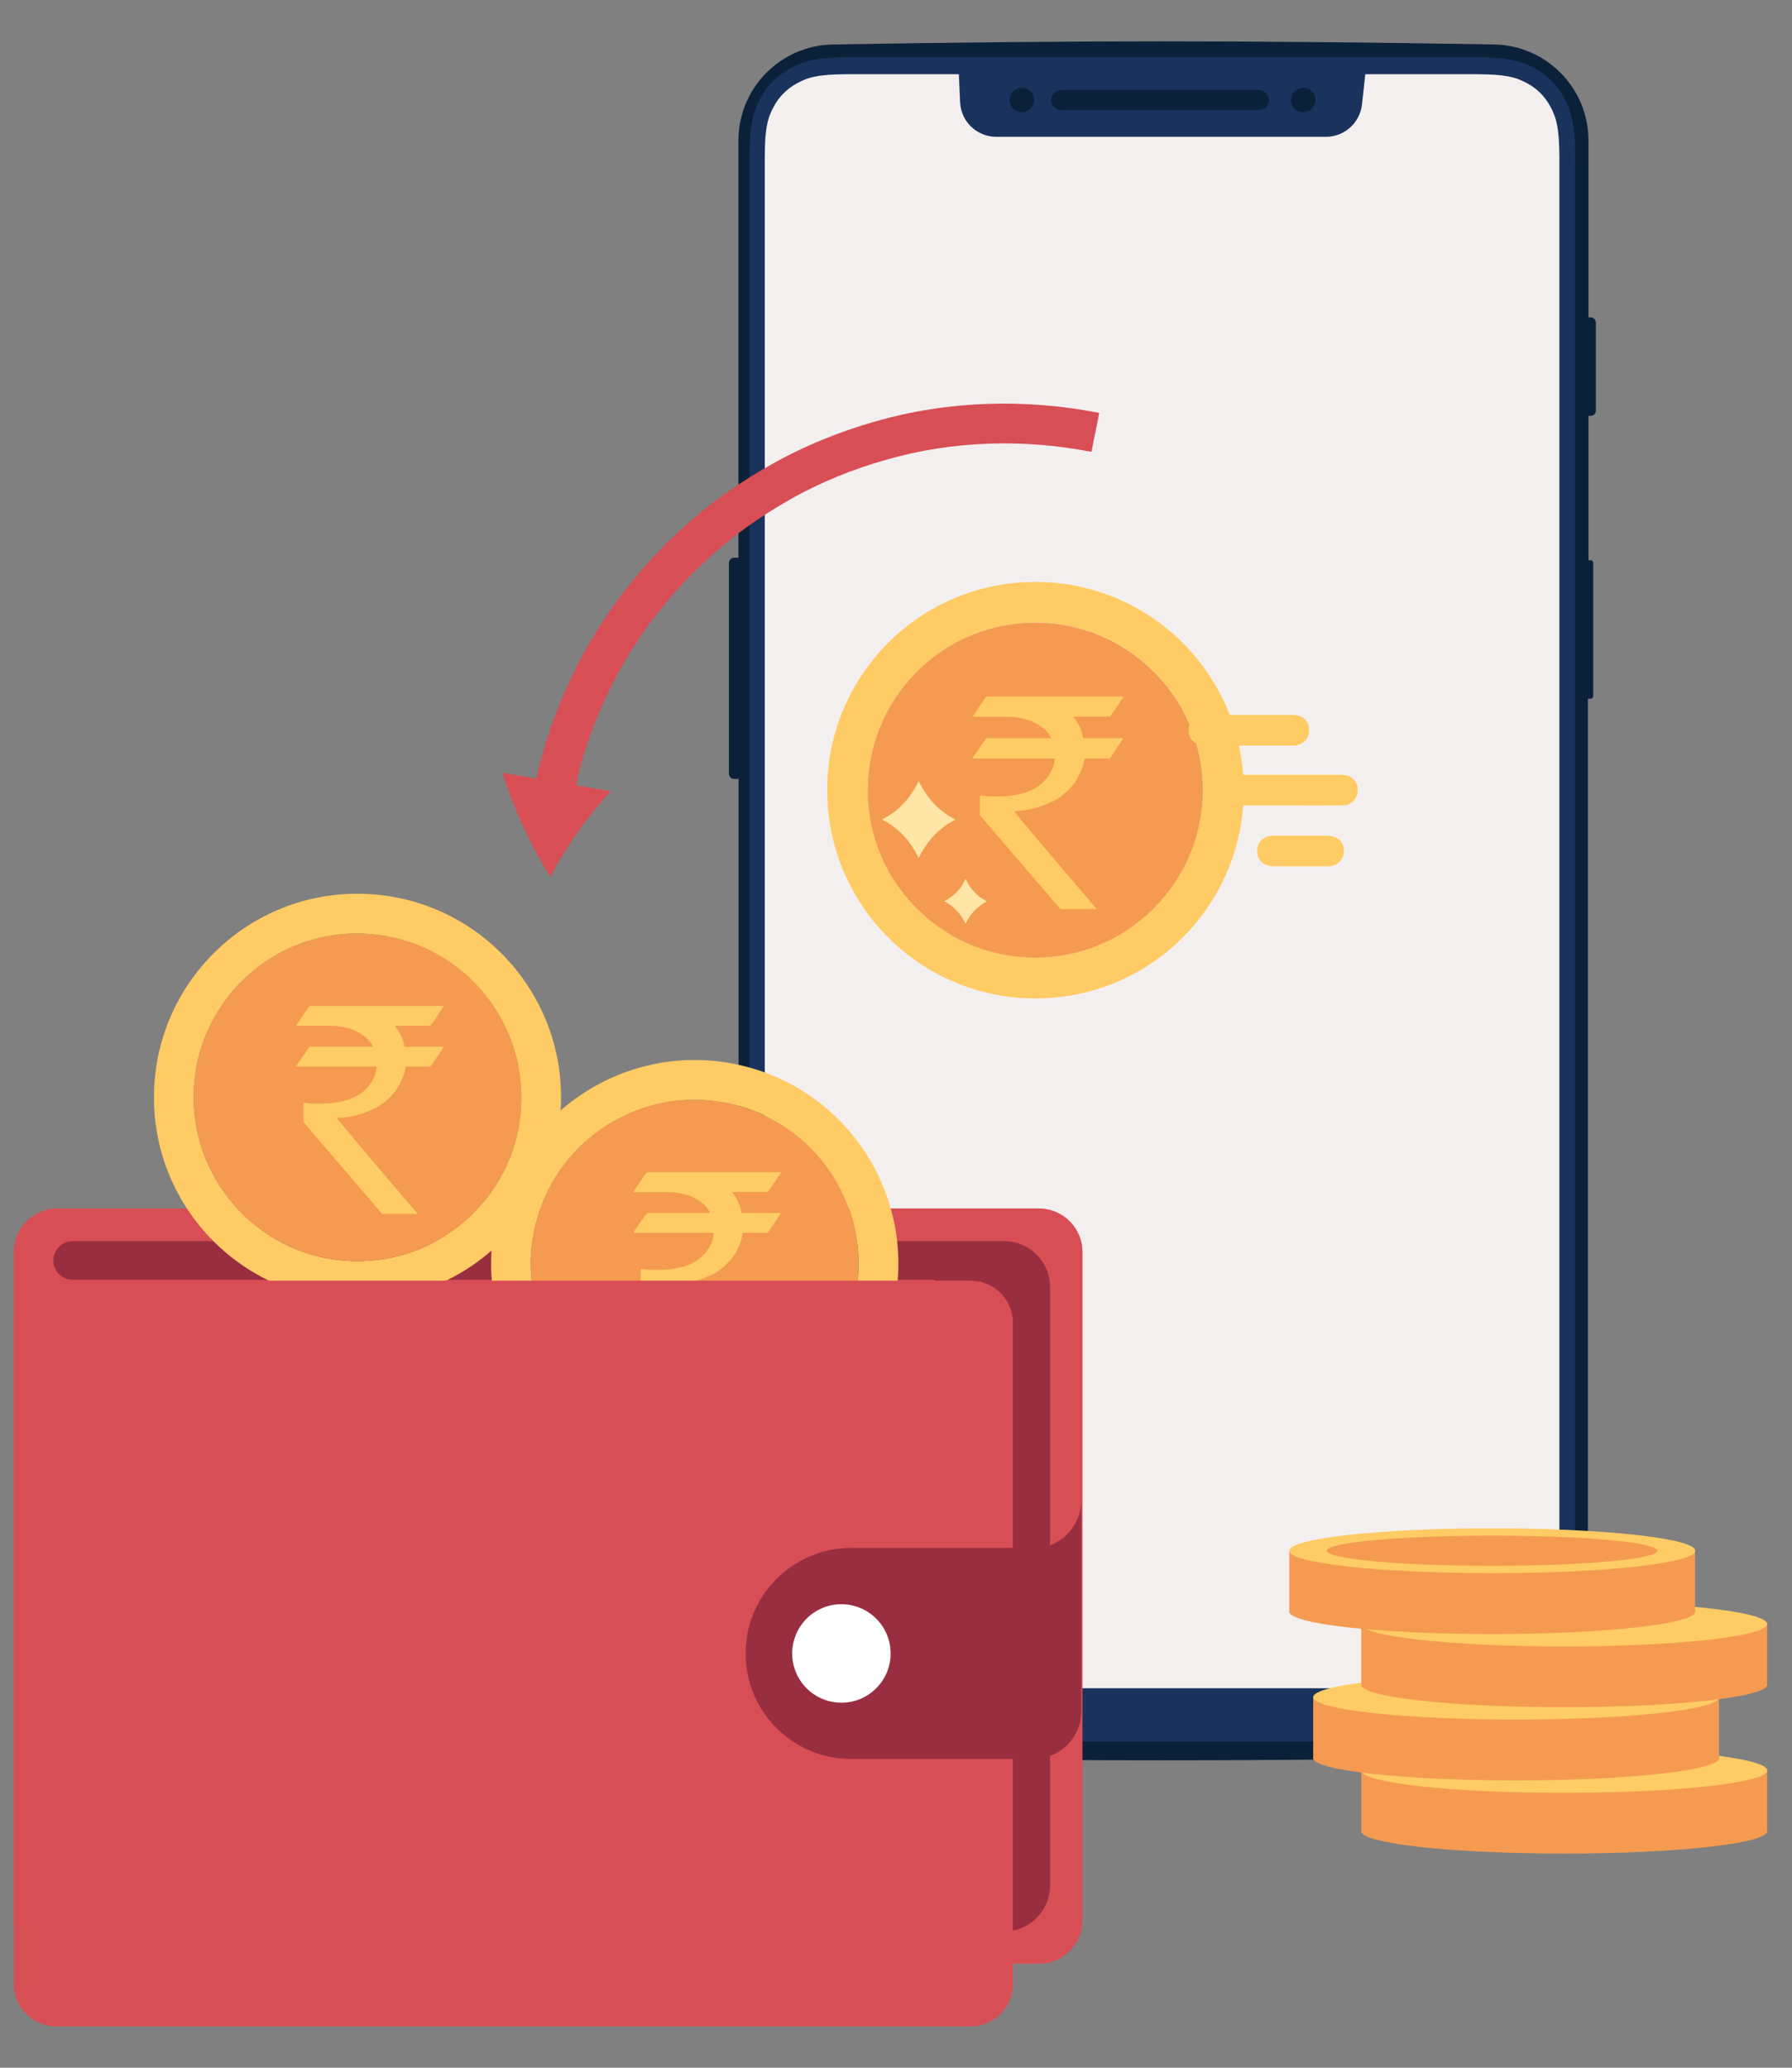 <svg width="26" height="30" viewBox="0 0 26 30" fill="none" xmlns="http://www.w3.org/2000/svg">
<rect x="0" y="0" width="26" height="30" fill="#808080" stroke="none"/>
<path fill-rule="evenodd" clip-rule="evenodd" d="M10.714 11.301H10.652C10.609 11.301 10.576 11.266 10.576 11.224V8.168C10.576 8.125 10.611 8.092 10.652 8.092H10.714V2.039C10.714 1.278 11.323 0.659 12.084 0.645C13.848 0.615 15.445 0.6 16.881 0.6C18.316 0.6 19.913 0.615 21.677 0.645C22.438 0.659 23.047 1.278 23.047 2.039V4.604H23.077C23.121 4.604 23.154 4.639 23.154 4.681V5.957C23.154 6.001 23.119 6.034 23.077 6.034H23.047V8.128H23.077C23.099 8.128 23.116 8.145 23.116 8.167V10.099C23.116 10.121 23.099 10.138 23.077 10.138H23.039V24.095C23.039 24.852 22.435 25.471 21.677 25.49C20.178 25.523 18.578 25.54 16.877 25.54C15.177 25.54 13.576 25.523 12.078 25.49C11.32 25.473 10.716 24.854 10.716 24.095V11.301H10.714Z" fill="#0B2139"/>
<path fill-rule="evenodd" clip-rule="evenodd" d="M11.459 25.101C11.656 25.21 11.841 25.266 12.38 25.266H21.35C21.889 25.266 22.074 25.208 22.271 25.101C22.448 25.004 22.593 24.859 22.69 24.682C22.799 24.485 22.855 24.298 22.855 23.761V2.334C22.855 1.795 22.797 1.61 22.69 1.413C22.593 1.236 22.448 1.091 22.271 0.994C22.074 0.886 21.889 0.829 21.35 0.829H12.38C11.841 0.829 11.656 0.887 11.459 0.994C11.282 1.091 11.136 1.236 11.04 1.413C10.931 1.61 10.874 1.797 10.874 2.334V23.761C10.874 24.3 10.933 24.485 11.04 24.682C11.136 24.859 11.282 25.004 11.459 25.101Z" fill="#19335D"/>
<path d="M22.491 1.54C22.415 1.401 22.301 1.286 22.163 1.211C22.004 1.124 21.857 1.077 21.427 1.077H19.809L19.761 1.516C19.731 1.783 19.506 1.985 19.237 1.985H14.456C14.174 1.985 13.943 1.765 13.93 1.483L13.912 1.077H12.294C11.864 1.077 11.717 1.124 11.559 1.211C11.42 1.288 11.305 1.401 11.23 1.54C11.143 1.698 11.096 1.845 11.096 2.276V23.295C11.096 23.726 11.143 23.873 11.23 24.031C11.306 24.17 11.42 24.285 11.559 24.36C11.717 24.447 11.864 24.494 12.294 24.494H21.427C21.857 24.494 22.004 24.447 22.163 24.36C22.301 24.283 22.416 24.17 22.491 24.031C22.578 23.873 22.625 23.726 22.625 23.295V2.276C22.623 1.845 22.578 1.698 22.491 1.54Z" fill="#F4EFEF"/>
<path d="M14.825 1.628C14.923 1.628 15.002 1.549 15.002 1.451C15.002 1.354 14.923 1.274 14.825 1.274C14.727 1.274 14.648 1.354 14.648 1.451C14.648 1.549 14.727 1.628 14.825 1.628Z" fill="#0B2139"/>
<path d="M18.907 1.628C19.005 1.628 19.084 1.549 19.084 1.451C19.084 1.354 19.005 1.274 18.907 1.274C18.809 1.274 18.73 1.354 18.73 1.451C18.73 1.549 18.809 1.628 18.907 1.628Z" fill="#0B2139"/>
<path d="M18.266 1.597H15.396C15.316 1.597 15.251 1.531 15.251 1.451C15.251 1.371 15.316 1.306 15.396 1.306H18.266C18.346 1.306 18.411 1.371 18.411 1.451C18.411 1.531 18.346 1.597 18.266 1.597Z" fill="#0B2139"/>
<path d="M19.75 26.568C19.75 26.748 21.068 26.893 22.695 26.893C24.322 26.893 25.641 26.747 25.641 26.568C25.641 26.565 25.641 26.561 25.639 26.558V25.677H19.751V26.555C19.75 26.561 19.75 26.565 19.75 26.568Z" fill="#F49B51"/>
<path d="M19.75 25.687C19.75 25.867 21.068 26.012 22.695 26.012C24.322 26.012 25.641 25.867 25.641 25.687C25.641 25.506 24.322 25.361 22.695 25.361C21.068 25.36 19.75 25.506 19.75 25.687Z" fill="#FFCB64"/>
<path d="M19.052 25.507C19.052 25.687 20.37 25.832 21.997 25.832C23.625 25.832 24.943 25.685 24.943 25.507C24.943 25.503 24.943 25.5 24.941 25.497V24.616H19.053V25.493C19.053 25.498 19.052 25.502 19.052 25.507Z" fill="#F49B51"/>
<path d="M19.053 24.624C19.053 24.804 20.372 24.949 21.999 24.949C23.626 24.949 24.944 24.804 24.944 24.624C24.944 24.444 23.626 24.298 21.999 24.298C20.372 24.298 19.053 24.444 19.053 24.624Z" fill="#FFCB64"/>
<path d="M19.749 24.443C19.749 24.624 21.067 24.769 22.695 24.769C24.322 24.769 25.64 24.622 25.64 24.443C25.64 24.44 25.64 24.437 25.639 24.433V23.552H19.751V24.43C19.749 24.437 19.749 24.44 19.749 24.443Z" fill="#F49B51"/>
<path d="M22.693 23.888C24.32 23.888 25.639 23.742 25.639 23.562C25.639 23.383 24.32 23.237 22.693 23.237C21.066 23.237 19.748 23.383 19.748 23.562C19.748 23.742 21.066 23.888 22.693 23.888Z" fill="#FFCB64"/>
<path d="M18.705 23.382C18.705 23.562 20.023 23.708 21.65 23.708C23.277 23.708 24.596 23.561 24.596 23.382C24.596 23.379 24.596 23.375 24.594 23.372V22.491H18.706V23.37C18.705 23.374 18.705 23.377 18.705 23.382Z" fill="#F49B51"/>
<path d="M21.65 22.825C23.277 22.825 24.596 22.679 24.596 22.499C24.596 22.32 23.277 22.174 21.65 22.174C20.023 22.174 18.705 22.32 18.705 22.499C18.705 22.679 20.023 22.825 21.65 22.825Z" fill="#FFCB64"/>
<path d="M21.65 22.718C22.975 22.718 24.048 22.62 24.048 22.499C24.048 22.378 22.975 22.28 21.65 22.28C20.326 22.28 19.252 22.378 19.252 22.499C19.252 22.62 20.326 22.718 21.65 22.718Z" fill="#F49B51"/>
<path d="M15.073 28.492H0.833C0.484 28.492 0.2 28.21 0.2 27.86V18.165C0.2 17.816 0.482 17.533 0.833 17.533H15.073C15.422 17.533 15.706 17.815 15.706 18.165V27.86C15.704 28.21 15.422 28.492 15.073 28.492Z" fill="#D84E55"/>
<path d="M15.235 18.672V27.356C15.235 27.723 14.937 28.022 14.569 28.022H13.565V18.569H1.056C0.901 18.569 0.774 18.444 0.774 18.289C0.774 18.133 0.9 18.007 1.056 18.007H14.569C14.937 18.007 15.235 18.305 15.235 18.672Z" fill="#992E40"/>
<path d="M10.828 15.476C9.25 15.063 7.637 16.007 7.223 17.586C6.809 19.163 7.753 20.779 9.332 21.191C10.909 21.605 12.525 20.66 12.937 19.081C13.351 17.504 12.406 15.89 10.828 15.476ZM12.38 18.936C12.219 19.55 11.829 20.066 11.28 20.386C10.732 20.707 10.092 20.795 9.477 20.635C8.209 20.303 7.448 19.001 7.78 17.733C7.94 17.119 8.331 16.603 8.88 16.282C9.409 15.974 10.023 15.88 10.617 16.019C10.639 16.024 10.661 16.029 10.681 16.035C11.929 16.361 12.685 17.626 12.395 18.874C12.39 18.894 12.385 18.914 12.38 18.936Z" fill="#FFCB64"/>
<path d="M12.395 18.873C12.389 18.894 12.384 18.914 12.38 18.936C12.219 19.55 11.829 20.066 11.28 20.386C10.732 20.707 10.091 20.795 9.477 20.635C8.209 20.303 7.448 19.001 7.78 17.733C7.94 17.119 8.331 16.603 8.88 16.282C9.409 15.974 10.023 15.88 10.617 16.019C10.639 16.024 10.661 16.029 10.681 16.035C11.929 16.361 12.685 17.624 12.395 18.873Z" fill="#F49B51"/>
<path d="M9.387 17.007H11.332V17.01C11.216 17.187 11.153 17.28 11.138 17.294H10.617C10.689 17.377 10.738 17.479 10.762 17.599H11.317C11.323 17.601 11.327 17.603 11.327 17.608C11.203 17.793 11.14 17.886 11.136 17.886H10.776C10.768 17.982 10.723 18.097 10.639 18.232C10.529 18.369 10.422 18.455 10.322 18.497C10.133 18.587 9.953 18.632 9.781 18.632V18.636C9.781 18.649 10.172 19.111 10.951 20.024H10.435C9.676 19.14 9.296 18.694 9.296 18.691V18.422L9.299 18.412C9.366 18.422 9.446 18.425 9.536 18.425C9.961 18.425 10.227 18.287 10.33 18.012C10.347 17.971 10.355 17.93 10.355 17.886H9.199C9.194 17.886 9.19 17.883 9.19 17.878C9.319 17.693 9.384 17.599 9.386 17.599H10.304V17.596C10.252 17.489 10.15 17.407 9.998 17.347C9.89 17.312 9.793 17.296 9.708 17.296H9.194V17.285C9.319 17.099 9.382 17.007 9.387 17.007Z" fill="#FFCB64"/>
<path d="M5.267 12.968C3.636 12.923 2.28 14.21 2.235 15.84C2.189 17.471 3.476 18.829 5.107 18.873C6.737 18.918 8.096 17.631 8.139 16.001C8.184 14.37 6.897 13.013 5.267 12.968ZM7.563 15.986C7.547 16.62 7.283 17.21 6.821 17.646C6.36 18.083 5.758 18.314 5.122 18.297C3.812 18.262 2.775 17.167 2.81 15.855C2.827 15.221 3.091 14.63 3.551 14.195C3.995 13.774 4.574 13.544 5.183 13.544C5.205 13.544 5.227 13.544 5.25 13.546C6.539 13.581 7.563 14.64 7.563 15.922C7.563 15.942 7.563 15.964 7.563 15.986Z" fill="#FFCB64"/>
<path d="M7.564 15.92C7.564 15.942 7.564 15.964 7.564 15.986C7.547 16.62 7.283 17.21 6.821 17.646C6.36 18.083 5.758 18.314 5.122 18.297C3.812 18.262 2.774 17.167 2.811 15.855C2.827 15.221 3.091 14.63 3.551 14.195C3.995 13.774 4.575 13.544 5.184 13.544C5.205 13.544 5.227 13.544 5.25 13.546C6.54 13.579 7.564 14.639 7.564 15.92Z" fill="#F49B51"/>
<path d="M4.494 14.594H6.438V14.597C6.323 14.774 6.26 14.867 6.245 14.881H5.726C5.797 14.964 5.846 15.066 5.871 15.186H6.425C6.432 15.188 6.435 15.19 6.435 15.194C6.312 15.38 6.248 15.473 6.245 15.473H5.884C5.876 15.568 5.831 15.684 5.747 15.819C5.637 15.956 5.53 16.042 5.43 16.084C5.242 16.174 5.062 16.219 4.89 16.219V16.223C4.89 16.236 5.28 16.698 6.059 17.611H5.544C4.784 16.727 4.404 16.281 4.404 16.278V16.009L4.407 15.999C4.474 16.009 4.554 16.012 4.644 16.012C5.07 16.012 5.335 15.874 5.439 15.598C5.455 15.558 5.464 15.517 5.464 15.473H4.307C4.302 15.473 4.299 15.47 4.299 15.465C4.427 15.28 4.492 15.186 4.494 15.186H5.41V15.183C5.359 15.076 5.257 14.994 5.105 14.934C4.996 14.899 4.9 14.883 4.815 14.883H4.301V14.873C4.426 14.685 4.489 14.594 4.494 14.594Z" fill="#FFCB64"/>
<path d="M14.082 29.4H0.814C0.475 29.4 0.202 29.126 0.202 28.788V19.193C0.202 18.854 0.475 18.581 0.814 18.581H14.084C14.422 18.581 14.696 18.854 14.696 19.193V28.788C14.694 29.125 14.421 29.4 14.082 29.4Z" fill="#D84E55"/>
<path d="M15.688 21.768V24.826C15.688 25.21 15.377 25.52 14.993 25.52H12.348C11.502 25.52 10.818 24.834 10.818 23.99C10.818 23.567 10.99 23.183 11.267 22.907C11.544 22.63 11.926 22.458 12.35 22.458H14.995C15.015 22.458 15.034 22.458 15.053 22.461C15.407 22.431 15.688 22.132 15.688 21.768Z" fill="#992E40"/>
<path d="M12.208 24.704C12.602 24.704 12.922 24.384 12.922 23.99C12.922 23.595 12.602 23.275 12.208 23.275C11.813 23.275 11.494 23.595 11.494 23.99C11.494 24.384 11.813 24.704 12.208 24.704Z" fill="white"/>
<path d="M15.949 5.991L15.836 6.556C14.853 6.364 13.822 6.393 12.859 6.67C12.375 6.807 11.907 6.995 11.472 7.242C11.034 7.489 10.622 7.78 10.255 8.122C9.886 8.462 9.554 8.843 9.275 9.258C8.997 9.675 8.766 10.124 8.591 10.593C8.546 10.71 8.509 10.83 8.469 10.95C8.436 11.071 8.399 11.191 8.371 11.313C8.364 11.346 8.354 11.378 8.348 11.411L7.765 11.369C7.78 11.304 7.795 11.241 7.81 11.177C7.84 11.044 7.882 10.914 7.917 10.782C7.96 10.652 8.002 10.523 8.049 10.395C8.241 9.882 8.491 9.393 8.797 8.938C9.102 8.484 9.462 8.068 9.863 7.698C10.264 7.326 10.712 7.007 11.19 6.74C11.665 6.471 12.176 6.264 12.702 6.114C13.753 5.812 14.878 5.78 15.949 5.991Z" fill="#D84E55"/>
<path d="M8.862 11.48C8.531 11.833 8.234 12.251 7.985 12.721C7.702 12.272 7.465 11.765 7.29 11.213L7.792 11.298C7.795 11.268 7.802 11.238 7.807 11.207L7.812 11.186L7.815 11.168L8.396 11.207C8.391 11.224 8.389 11.243 8.384 11.261L8.379 11.294L8.376 11.313C8.371 11.341 8.364 11.368 8.361 11.394L8.862 11.48Z" fill="#D84E55"/>
<path d="M12.003 11.546C12.048 13.215 13.436 14.53 15.105 14.485C16.774 14.44 18.089 13.052 18.044 11.383C17.999 9.714 16.61 8.399 14.942 8.444C13.271 8.489 11.956 9.877 12.003 11.546ZM12.59 11.463C12.59 10.153 13.636 9.068 14.955 9.033C14.978 9.033 15 9.031 15.023 9.031C15.648 9.031 16.238 9.267 16.694 9.697C17.166 10.144 17.435 10.747 17.453 11.396C17.49 12.736 16.429 13.856 15.088 13.893C14.439 13.911 13.822 13.674 13.351 13.227C12.879 12.78 12.61 12.177 12.592 11.528C12.59 11.508 12.59 11.486 12.59 11.463Z" fill="#FFCB64"/>
<path d="M12.59 11.463C12.59 11.484 12.59 11.508 12.59 11.529C12.609 12.179 12.877 12.783 13.35 13.228C13.82 13.676 14.438 13.911 15.087 13.894C16.427 13.857 17.488 12.738 17.452 11.398C17.433 10.748 17.165 10.144 16.692 9.699C16.237 9.268 15.646 9.033 15.022 9.033C14.998 9.033 14.977 9.033 14.954 9.034C13.637 9.068 12.59 10.152 12.59 11.463Z" fill="#F49B51"/>
<path d="M14.313 10.106H16.3V10.109C16.183 10.29 16.117 10.386 16.102 10.398H15.571C15.644 10.483 15.693 10.588 15.719 10.71H16.285C16.292 10.712 16.295 10.713 16.295 10.718C16.168 10.909 16.103 11.004 16.102 11.004H15.735C15.726 11.102 15.679 11.219 15.594 11.358C15.481 11.496 15.372 11.586 15.271 11.628C15.077 11.72 14.893 11.767 14.716 11.767V11.77C14.716 11.783 15.115 12.257 15.913 13.19H15.386C14.608 12.286 14.219 11.83 14.219 11.827V11.551L14.223 11.541C14.291 11.551 14.373 11.556 14.464 11.556C14.9 11.556 15.17 11.414 15.277 11.132C15.294 11.091 15.302 11.049 15.302 11.004H14.121C14.116 11.004 14.112 11.001 14.112 10.995C14.242 10.805 14.309 10.71 14.313 10.71H15.251V10.707C15.197 10.598 15.092 10.513 14.938 10.453C14.828 10.418 14.728 10.4 14.641 10.4H14.116V10.39C14.244 10.201 14.309 10.106 14.313 10.106Z" fill="#FFCB64"/>
<path d="M13.862 11.892C13.615 12.017 13.446 12.209 13.329 12.449C13.214 12.209 13.044 12.015 12.797 11.89C13.044 11.765 13.214 11.573 13.329 11.332C13.446 11.573 13.615 11.766 13.862 11.892Z" fill="#FFE6A6"/>
<path d="M14.319 13.078C14.175 13.152 14.077 13.262 14.01 13.402C13.943 13.262 13.843 13.15 13.701 13.076C13.845 13.003 13.943 12.893 14.01 12.753C14.077 12.893 14.175 13.006 14.319 13.078Z" fill="#FFE6A6"/>
<path d="M18.607 11.686C18.899 11.686 19.191 11.688 19.483 11.686C19.593 11.686 19.685 11.601 19.698 11.496C19.712 11.379 19.648 11.279 19.541 11.251C19.516 11.244 19.488 11.242 19.461 11.242C18.894 11.242 18.325 11.242 17.757 11.242C17.614 11.242 17.519 11.331 17.519 11.463C17.519 11.598 17.614 11.686 17.761 11.686C18.041 11.686 18.323 11.686 18.607 11.686Z" fill="#FFCB64"/>
<path d="M18.122 10.817C18.333 10.817 18.543 10.817 18.753 10.817C18.897 10.817 18.992 10.729 18.994 10.597C18.995 10.46 18.9 10.373 18.752 10.373C18.328 10.373 17.905 10.373 17.482 10.373C17.34 10.373 17.245 10.463 17.245 10.595C17.245 10.727 17.34 10.815 17.483 10.817C17.697 10.817 17.909 10.817 18.122 10.817Z" fill="#FFCB64"/>
<path d="M19.257 12.569C19.401 12.569 19.496 12.481 19.498 12.349C19.499 12.212 19.404 12.125 19.256 12.125C18.832 12.125 18.9 12.125 18.476 12.125C18.334 12.125 18.239 12.215 18.239 12.347C18.239 12.479 18.334 12.568 18.478 12.569C18.692 12.569 19.047 12.569 19.257 12.569Z" fill="#FFCB64"/>
</svg>
